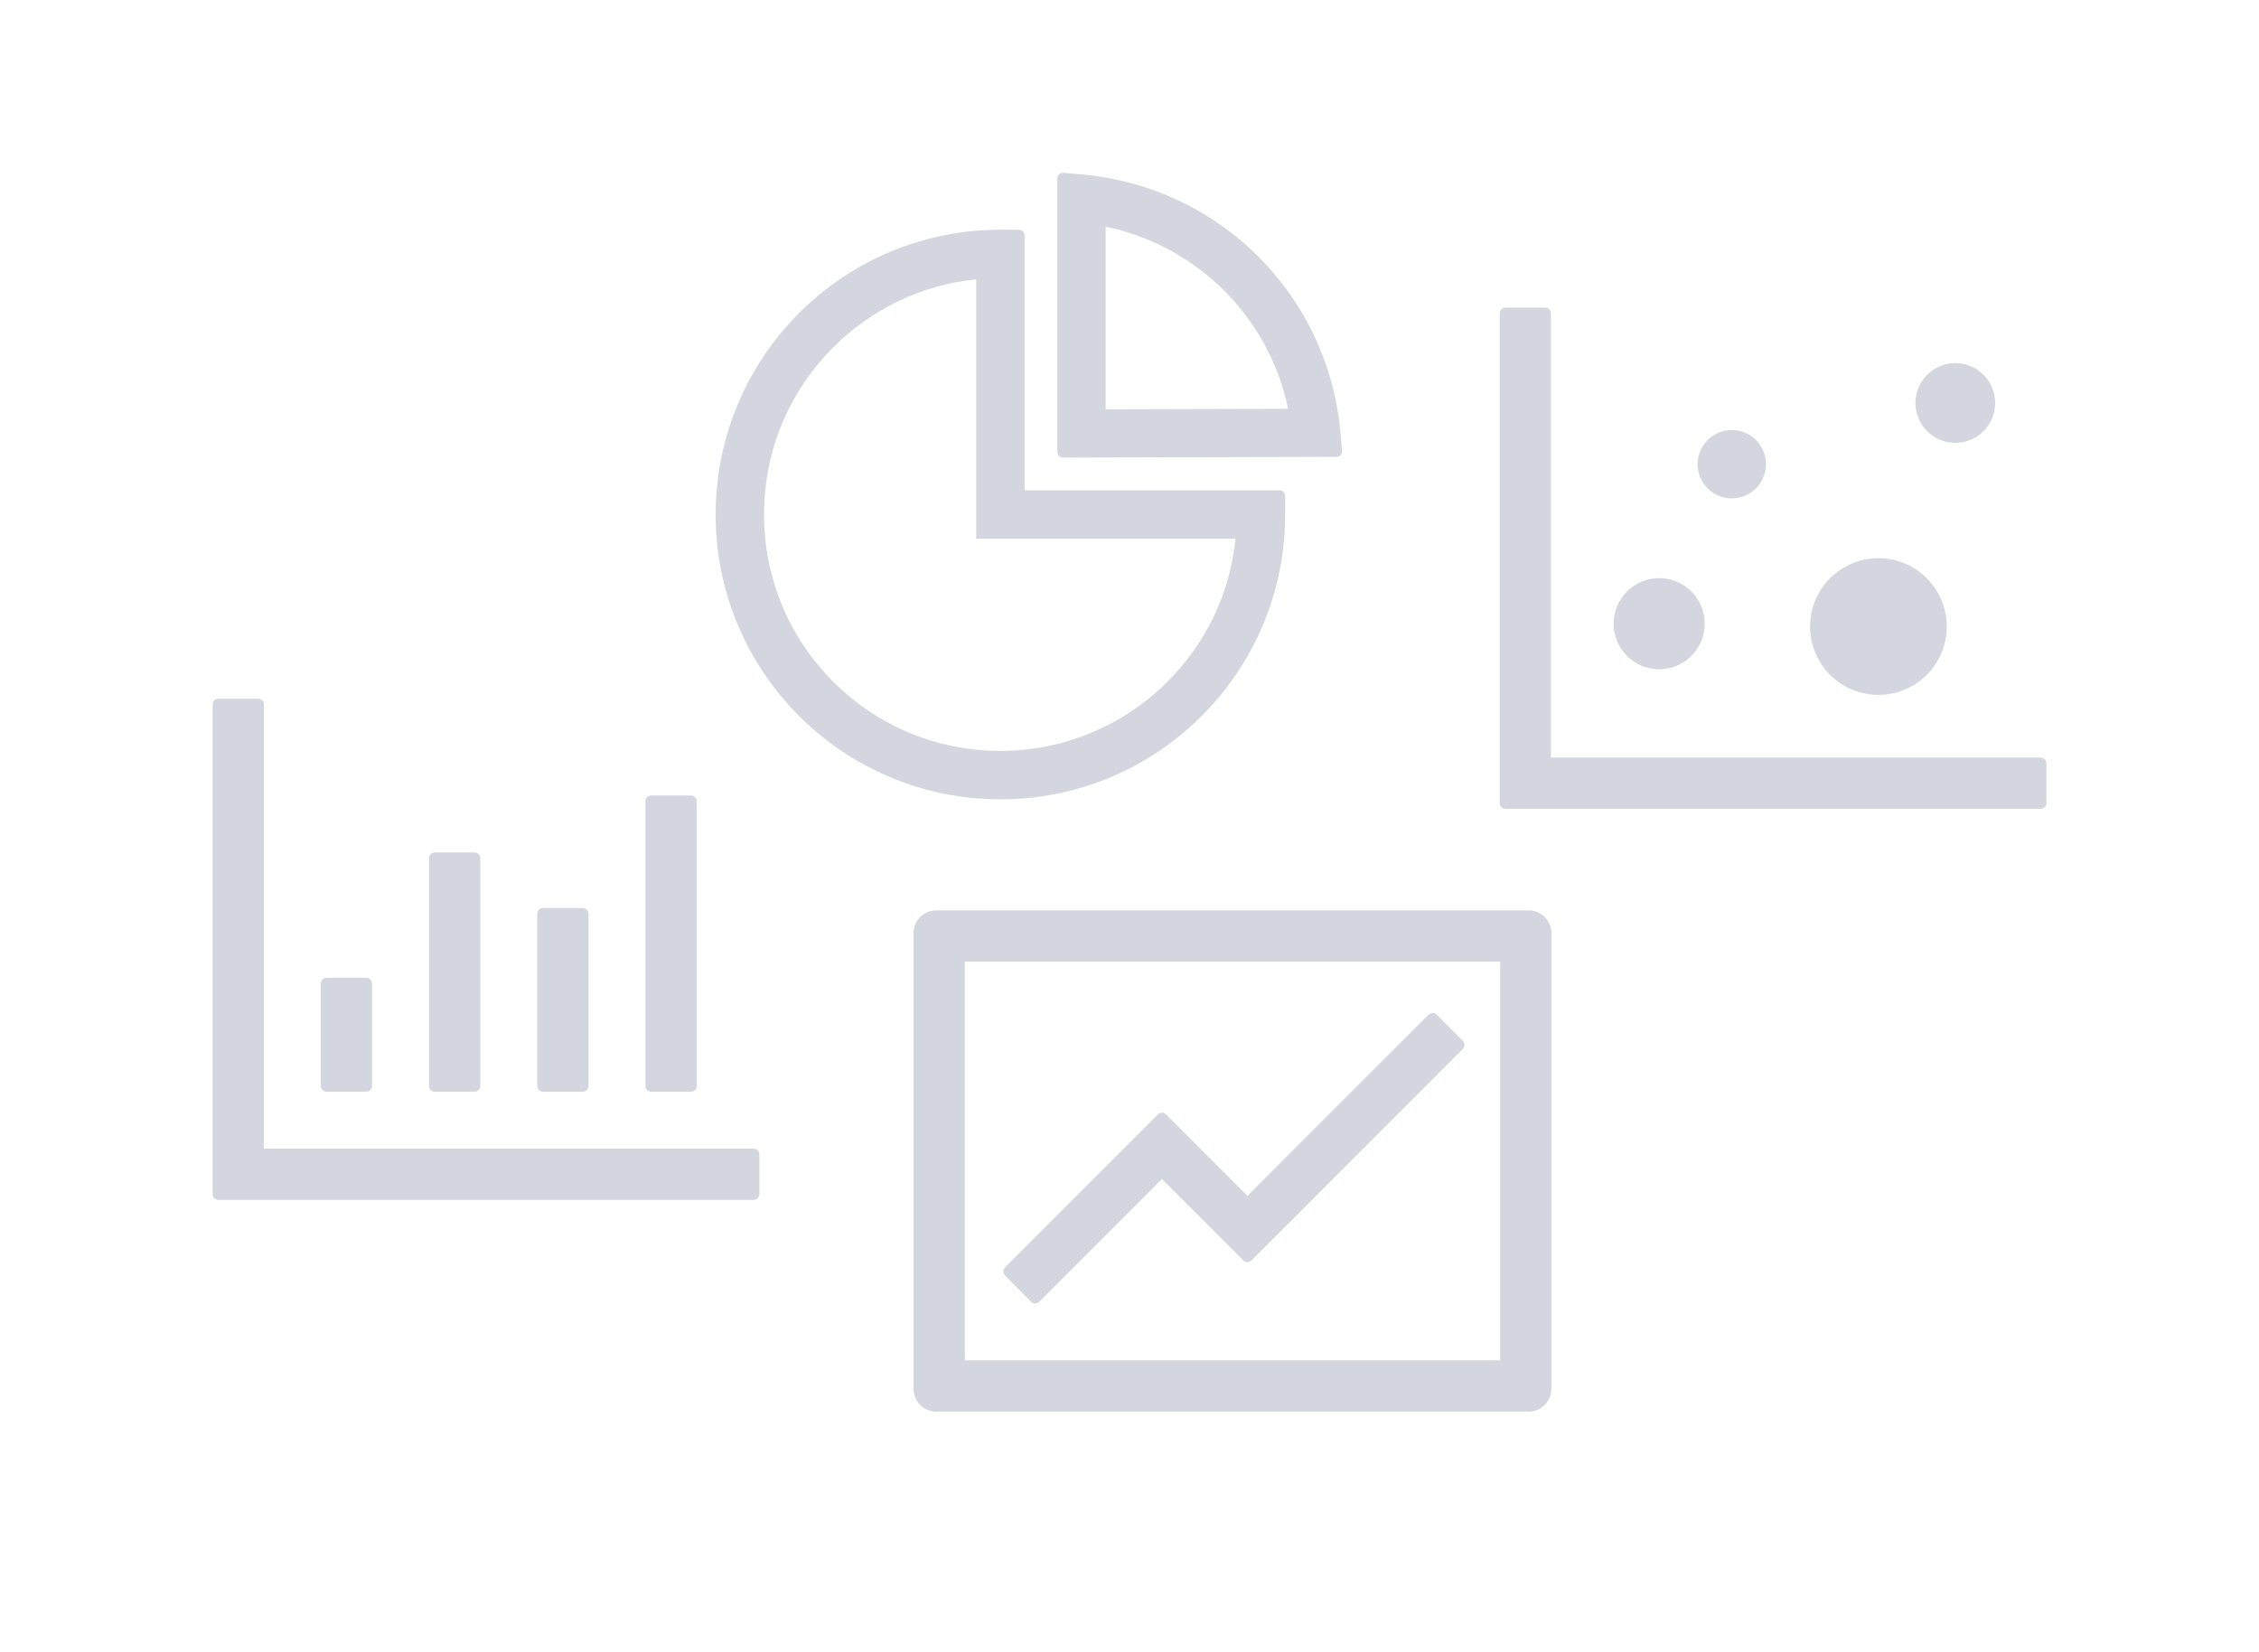 <svg width="119" height="87" viewBox="0 0 119 87" fill="none" xmlns="http://www.w3.org/2000/svg">
<g opacity="0.5">
<path d="M39.701 60.501H13.901V37.101C13.901 36.936 13.766 36.801 13.601 36.801H11.501C11.336 36.801 11.201 36.936 11.201 37.101V62.901C11.201 63.066 11.336 63.201 11.501 63.201H39.701C39.866 63.201 40.001 63.066 40.001 62.901V60.801C40.001 60.636 39.866 60.501 39.701 60.501ZM17.201 57.501H19.301C19.466 57.501 19.601 57.366 19.601 57.201V51.801C19.601 51.636 19.466 51.501 19.301 51.501H17.201C17.036 51.501 16.901 51.636 16.901 51.801V57.201C16.901 57.366 17.036 57.501 17.201 57.501ZM22.901 57.501H25.001C25.166 57.501 25.301 57.366 25.301 57.201V45.201C25.301 45.036 25.166 44.901 25.001 44.901H22.901C22.736 44.901 22.601 45.036 22.601 45.201V57.201C22.601 57.366 22.736 57.501 22.901 57.501ZM28.601 57.501H30.701C30.866 57.501 31.001 57.366 31.001 57.201V48.126C31.001 47.961 30.866 47.826 30.701 47.826H28.601C28.436 47.826 28.301 47.961 28.301 48.126V57.201C28.301 57.366 28.436 57.501 28.601 57.501ZM34.301 57.501H36.401C36.566 57.501 36.701 57.366 36.701 57.201V42.201C36.701 42.036 36.566 41.901 36.401 41.901H34.301C34.136 41.901 34.001 42.036 34.001 42.201V57.201C34.001 57.366 34.136 57.501 34.301 57.501Z" fill="#A9ADC0"/>
</g>
<g opacity="0.5">
<path d="M80.525 47.951H49.325C48.661 47.951 48.125 48.487 48.125 49.151V73.151C48.125 73.815 48.661 74.351 49.325 74.351H80.525C81.189 74.351 81.725 73.815 81.725 73.151V49.151C81.725 48.487 81.189 47.951 80.525 47.951ZM79.025 71.651H50.825V50.651H79.025V71.651ZM54.316 68.565C54.432 68.681 54.624 68.681 54.74 68.565L61.209 62.096L65.499 66.39C65.615 66.506 65.806 66.506 65.922 66.39L77.06 55.245C77.176 55.129 77.176 54.937 77.06 54.821L75.68 53.441C75.624 53.385 75.547 53.354 75.468 53.354C75.389 53.354 75.313 53.385 75.256 53.441L65.713 62.989L61.422 58.695C61.366 58.639 61.29 58.608 61.211 58.608C61.131 58.608 61.055 58.639 60.999 58.695L52.94 66.757C52.884 66.814 52.853 66.89 52.853 66.969C52.853 67.049 52.884 67.125 52.94 67.181L54.316 68.565Z" fill="#A9ADC0"/>
</g>
<g opacity="0.5">
<path d="M67.399 25.826H53.974V12.401C53.974 12.236 53.839 12.101 53.674 12.101H52.699C50.729 12.098 48.778 12.484 46.958 13.238C45.138 13.991 43.485 15.097 42.094 16.492C40.724 17.858 39.633 19.476 38.88 21.258C38.097 23.106 37.696 25.094 37.699 27.101C37.696 29.071 38.082 31.022 38.836 32.842C39.59 34.662 40.696 36.315 42.09 37.706C43.467 39.082 45.072 40.166 46.857 40.919C48.705 41.703 50.692 42.104 52.699 42.101C54.669 42.104 56.62 41.718 58.44 40.964C60.26 40.21 61.913 39.104 63.304 37.709C64.68 36.333 65.764 34.728 66.518 32.943C67.301 31.095 67.703 29.108 67.699 27.101V26.126C67.699 25.961 67.564 25.826 67.399 25.826ZM61.463 35.943C60.302 37.095 58.925 38.007 57.41 38.626C55.896 39.245 54.275 39.559 52.639 39.551C49.336 39.536 46.23 38.242 43.894 35.906C41.543 33.554 40.249 30.427 40.249 27.101C40.249 23.774 41.543 20.647 43.894 18.296C45.942 16.248 48.578 14.999 51.424 14.714V28.376H65.085C64.797 31.237 63.537 33.888 61.463 35.943ZM70.699 23.741L70.602 22.683C70.283 19.23 68.749 15.971 66.282 13.511C63.812 11.046 60.56 9.521 57.087 9.198L56.026 9.101C55.849 9.086 55.699 9.221 55.699 9.397V23.801C55.699 23.966 55.834 24.101 55.999 24.101L70.399 24.063C70.576 24.063 70.714 23.913 70.699 23.741ZM58.242 21.558V11.936C60.604 12.43 62.772 13.6 64.482 15.303C66.195 17.013 67.369 19.188 67.857 21.532L58.242 21.558Z" fill="#A9ADC0"/>
</g>
<g opacity="0.5">
<path d="M107.502 39.901H81.702V16.501C81.702 16.336 81.567 16.201 81.402 16.201H79.302C79.137 16.201 79.002 16.336 79.002 16.501V42.301C79.002 42.466 79.137 42.601 79.302 42.601H107.502C107.667 42.601 107.802 42.466 107.802 42.301V40.201C107.802 40.036 107.667 39.901 107.502 39.901ZM85.002 32.851C85.002 33.488 85.255 34.098 85.705 34.548C86.155 34.998 86.765 35.251 87.402 35.251C88.038 35.251 88.649 34.998 89.099 34.548C89.549 34.098 89.802 33.488 89.802 32.851C89.802 32.215 89.549 31.604 89.099 31.154C88.649 30.704 88.038 30.451 87.402 30.451C86.765 30.451 86.155 30.704 85.705 31.154C85.255 31.604 85.002 32.215 85.002 32.851ZM89.427 24.451C89.427 24.929 89.617 25.386 89.954 25.724C90.292 26.061 90.75 26.251 91.227 26.251C91.704 26.251 92.162 26.061 92.5 25.724C92.837 25.386 93.027 24.929 93.027 24.451C93.027 23.974 92.837 23.516 92.5 23.178C92.162 22.841 91.704 22.651 91.227 22.651C90.75 22.651 90.292 22.841 89.954 23.178C89.617 23.516 89.427 23.974 89.427 24.451ZM95.352 33.001C95.352 33.956 95.731 34.872 96.406 35.547C97.082 36.222 97.997 36.601 98.952 36.601C99.907 36.601 100.822 36.222 101.498 35.547C102.173 34.872 102.552 33.956 102.552 33.001C102.552 32.046 102.173 31.131 101.498 30.456C100.822 29.78 99.907 29.401 98.952 29.401C97.997 29.401 97.082 29.78 96.406 30.456C95.731 31.131 95.352 32.046 95.352 33.001ZM100.902 21.226C100.902 21.783 101.123 22.317 101.517 22.711C101.911 23.105 102.445 23.326 103.002 23.326C103.559 23.326 104.093 23.105 104.487 22.711C104.881 22.317 105.102 21.783 105.102 21.226C105.102 20.669 104.881 20.135 104.487 19.741C104.093 19.347 103.559 19.126 103.002 19.126C102.445 19.126 101.911 19.347 101.517 19.741C101.123 20.135 100.902 20.669 100.902 21.226Z" fill="#A9ADC0"/>
</g>
</svg>
